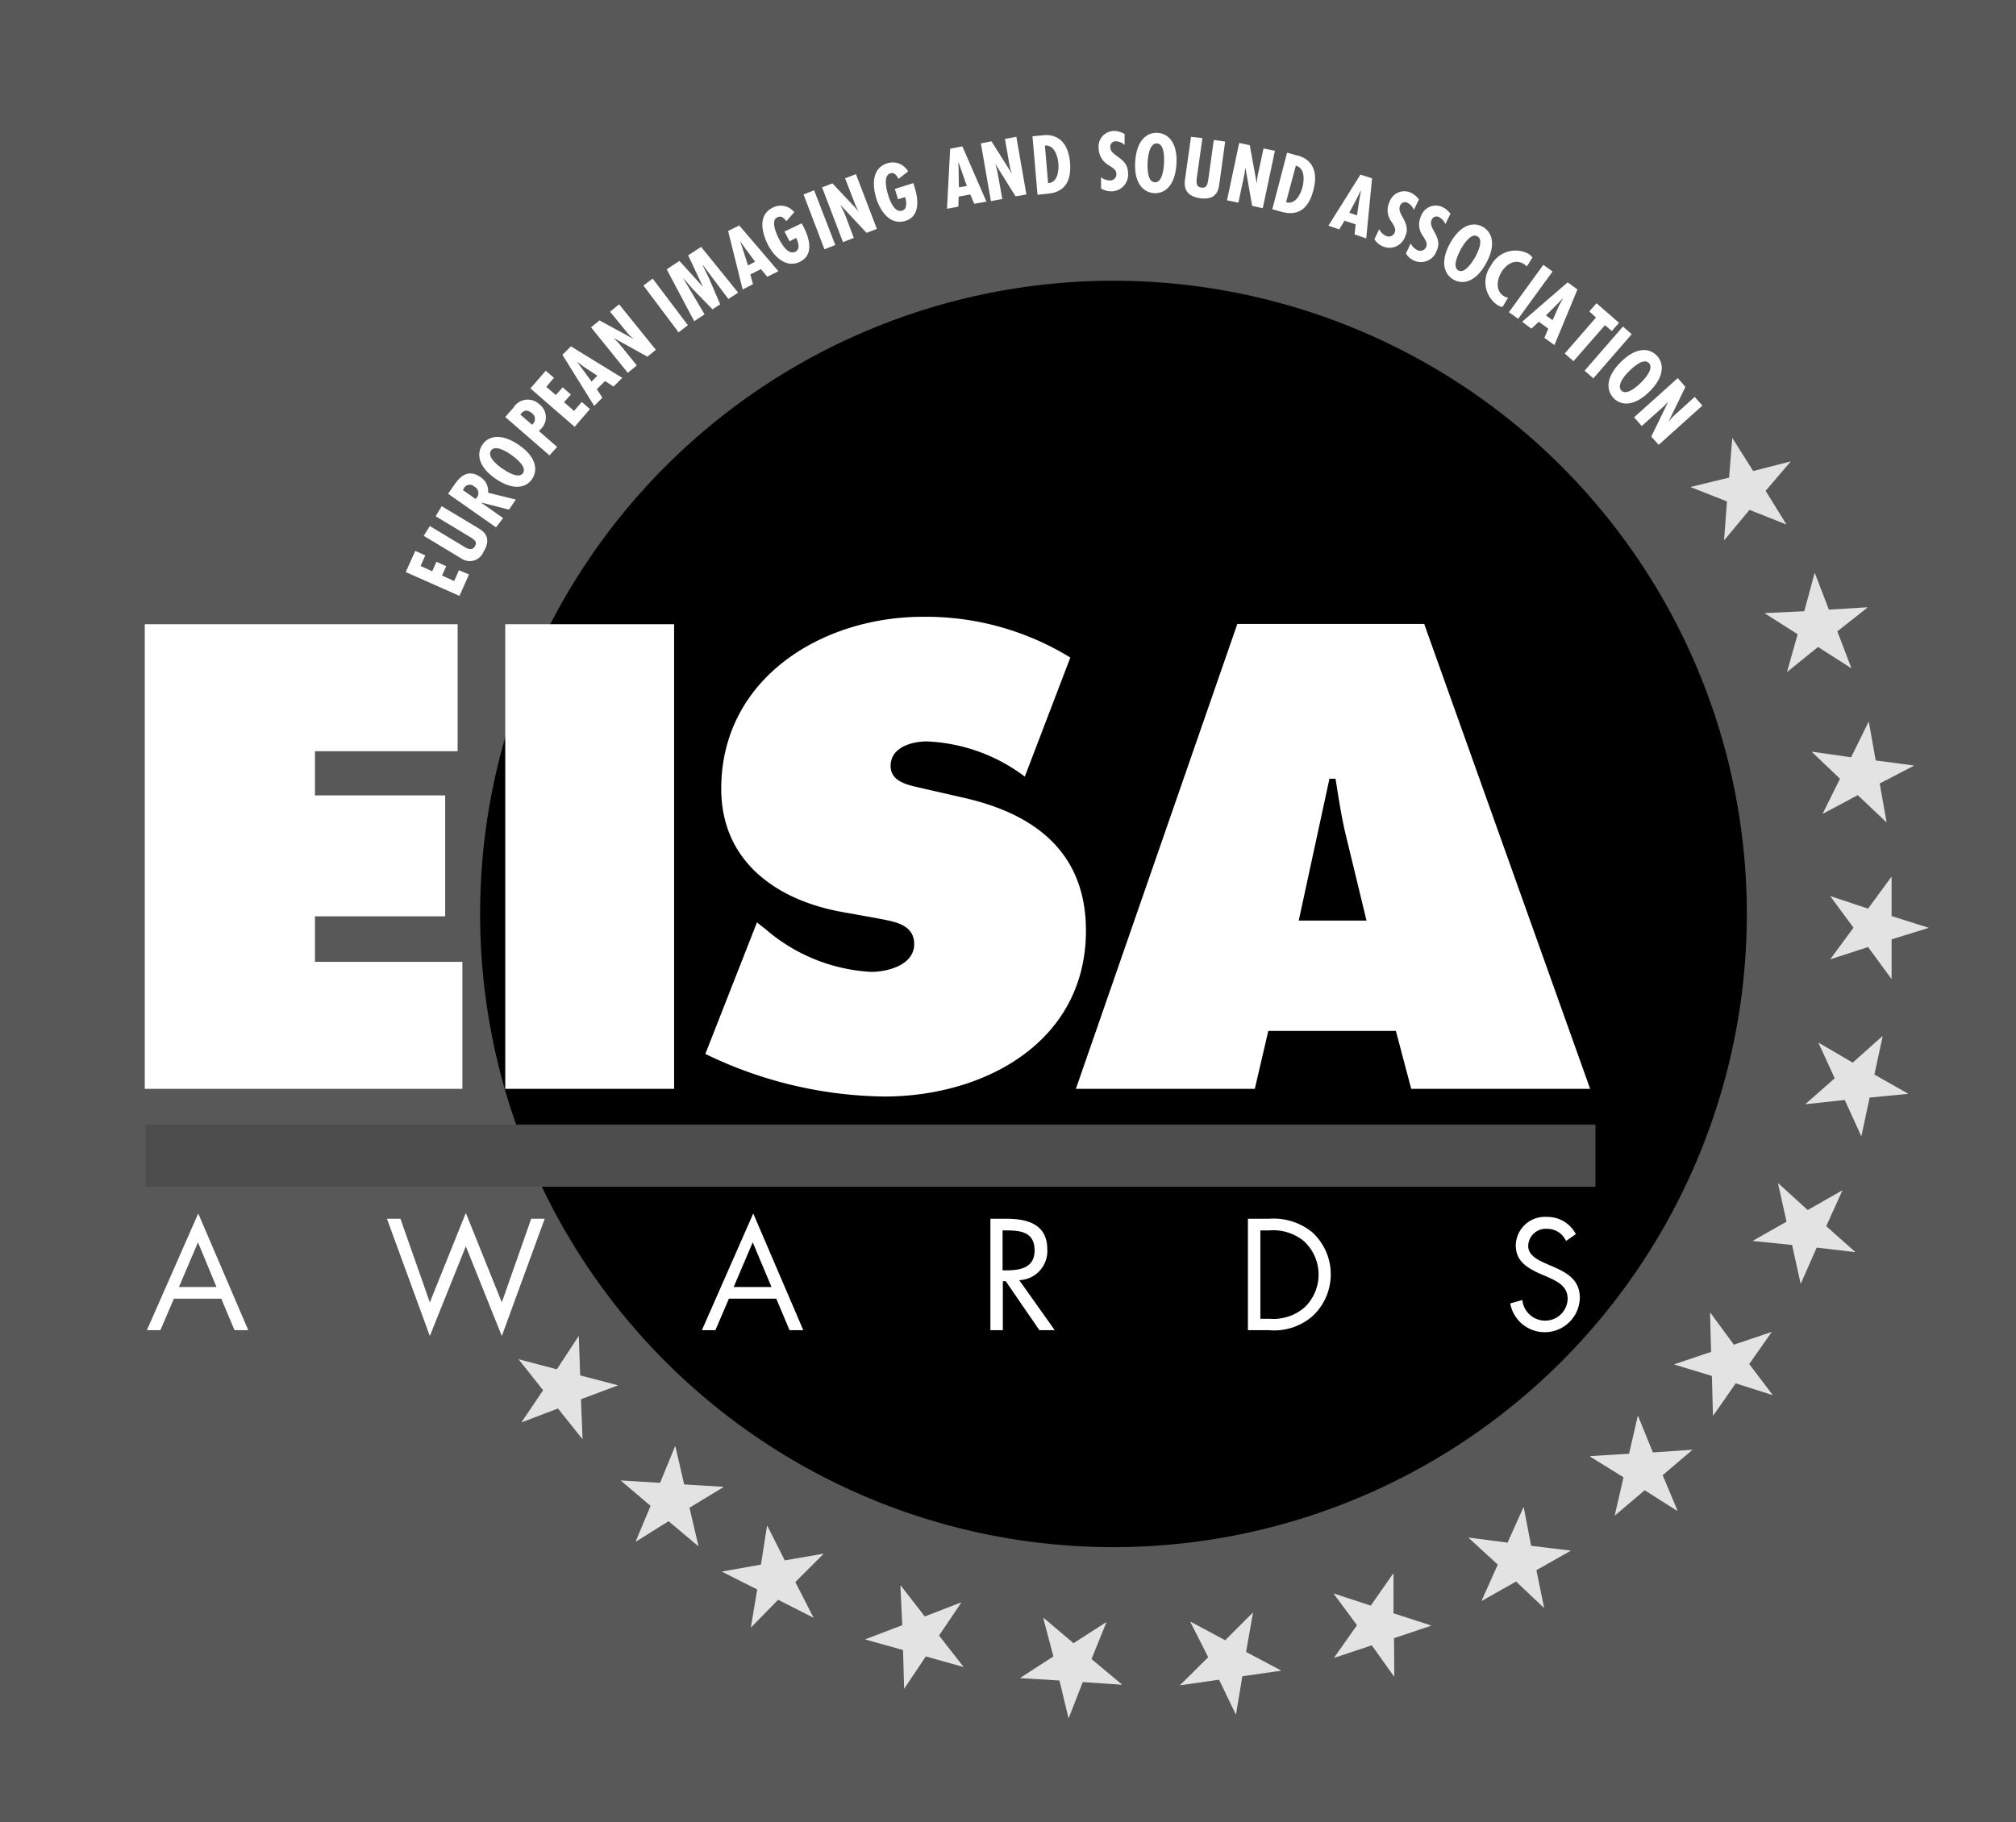 <svg xmlns="http://www.w3.org/2000/svg" width="76.17" height="68.87" viewBox="0 0 76.17 68.87"><defs><style>.a{fill:#585858;}.a,.b,.c,.d,.e{fill-rule:evenodd;}.c{fill:#fff;}.d{fill:#4d4d4d;}.e{fill:#e3e3e3;}</style></defs><g transform="translate(-811.28 -0.09)"><path class="a" d="M811.28.09h76.17V68.96H811.28Z"/><path class="b" d="M829.42,34.63a23.93,23.93,0,1,1,23.93,23.93,23.925,23.925,0,0,1-23.93-23.93Z"/><path class="c" d="M816.75,41.24h12v-4.8h-5.57V34.72h4.92V30.15h-4.92V28.48h5.39v-4.8H816.75Z"/><path class="c" d="M830.37,41.24h6.38V23.68h-6.38Z"/><path class="c" d="M837.93,39.92a15.845,15.845,0,0,0,6.76,1.61c3.8,0,7.62-2.07,7.62-6.27,0-2.98-1.96-4.43-4.66-5.03l-1.44-.33c-.49-.12-1.28-.21-1.28-.86,0-.72.82-.93,1.37-.93a6.587,6.587,0,0,1,3.7,1.33l1.72-4.5a10.424,10.424,0,0,0-5.57-1.54c-3.82,0-7.62,2.33-7.62,6.5,0,2.75,2.1,4.22,4.59,4.66l1.28.23c.58.12,1.42.19,1.42.98s-1,1.05-1.63,1.05a6.653,6.653,0,0,1-3.98-1.61l-.33-.26-1.95,4.97Z"/><path class="c" d="M859.2,39.05h4.82l.58,2.19h6.76l-6.27-17.57h-7.06l-6.1,17.57h6.76l.51-2.19Zm1.15-4.17,1.16-5.36h.23c.12.75.23,1.51.42,2.26l.75,3.1Z"/><path class="d" d="M816.78,42.59h54.78v2.35H816.78Z"/><path class="c" d="M819.64,49.17l.5,1.19h.52l-1.89-4.41-1.94,4.41h.51l.51-1.19Zm-.18-.44h-1.42l.72-1.69.7,1.69Z"/><path class="c" d="M826.41,46.15h-.51l1.62,4.43,1.36-3.39,1.36,3.39,1.62-4.43h-.51l-1.11,3.16-1.36-3.38-1.36,3.38Z"/><path class="c" d="M840.61,49.17l.5,1.19h.52l-1.89-4.41-1.94,4.41h.51l.51-1.19Zm-.18-.44H839l.72-1.69.71,1.69Z"/><path class="c" d="M849.16,46.59h.14c.56,0,1.07.07,1.07.76,0,.65-.54.75-1.07.75h-.14V46.59Zm0,1.92h.12l1.27,1.85h.58l-1.34-1.89a1.1,1.1,0,0,0,1.06-1.16c0-.95-.74-1.16-1.54-1.16h-.61v4.21h.47V48.51Z"/><path class="c" d="M858.43,50.36h.78a2.21,2.21,0,0,0,1.66-.53,2.155,2.155,0,0,0-.01-3.17,2.319,2.319,0,0,0-1.64-.51h-.79v4.21Zm.47-.43V46.59h.34a1.825,1.825,0,0,1,1.31.41,1.717,1.717,0,0,1,.03,2.49,1.8,1.8,0,0,1-1.33.44h-.35Z"/><path class="c" d="M870.82,46.73a1.208,1.208,0,0,0-1.09-.65,1.1,1.1,0,0,0-1.18,1.07c0,.6.42.85.92,1.08l.26.11c.39.18.78.35.78.84a.848.848,0,0,1-.87.82.863.863,0,0,1-.84-.78l-.46.13a1.326,1.326,0,0,0,2.63-.21c0-.67-.46-.94-1.01-1.18l-.28-.12c-.28-.13-.66-.3-.66-.66a.661.661,0,0,1,.7-.65.781.781,0,0,1,.73.46l.37-.26Z"/><path class="c" d="M826.61,21.71l2.03.9.36-.81-.38-.16-.18.41-.46-.21.16-.35-.37-.17-.16.36-.44-.2.18-.4-.38-.17Z"/><path class="c" d="M827.29,20.34l1.41.85a.562.562,0,0,0,.85-.25c.33-.54,0-.77-.2-.89l-1.38-.83-.23.38,1.31.79c.14.09.28.17.17.35-.12.2-.33.06-.47-.03l-1.23-.74-.23.37Z"/><path class="c" d="M830.29,19.67l-.84-.59h0l1.06.27.26-.38-1.05-.26a.613.613,0,0,0-.29-.59c-.5-.35-.81.05-.97.27l-.25.36,1.81,1.27.27-.35Zm-1.52-1.06.03-.05a.247.247,0,0,1,.4-.08.272.272,0,0,1,.1.41l-.05.06-.48-.34Z"/><path class="c" d="M829.51,16.89c-.22.32-.19.82.49,1.29s1.16.34,1.38.02.19-.82-.49-1.29-1.16-.34-1.38-.02Zm.75.91c-.16-.11-.59-.44-.43-.68s.62.05.78.17c.14.1.59.44.43.68s-.63-.07-.78-.17Z"/><path class="c" d="M832.33,16.98l-.69-.6.07-.07a.617.617,0,0,0-.05-.94.635.635,0,0,0-.99.14l-.3.34,1.67,1.45.29-.32Zm-1.39-1.22.05-.06c.12-.14.26-.1.38,0a.266.266,0,0,1,.01.44l-.44-.38Z"/><path class="c" d="M831.32,14.77l1.67,1.45.58-.67-.31-.27-.29.34-.38-.33.26-.29-.31-.27-.26.29-.36-.31.29-.34-.31-.27Z"/><path class="c" d="M832.53,13.5l1.2,1.93.31-.31-.21-.32.31-.31.32.21.33-.33-1.94-1.19-.32.32Zm1.32.79-.22.22-.35-.48-.2-.27h0l.27.2.5.33Z"/><path class="c" d="M833.61,12.46,835,14.18l.34-.28-.64-.79-.06-.07-.16-.16v-.01l1.26.7.32-.26-1.39-1.72-.34.28.63.77a1.364,1.364,0,0,0,.24.24v.01l-1.27-.69-.32.26Z"/><path class="c" d="M835.59,10.88l1.33,1.77.35-.27-1.33-1.76Z"/><path class="c" d="M836.47,10.27l1.04,1.96.39-.26-.81-1.37h0l.03.03.33.38.75.77.29-.19-.42-.98-.24-.49.01-.01.96,1.28.37-.24-1.4-1.73-.49.32.56,1.19h0l-.89-.98Z"/><path class="c" d="M838.79,8.82l.55,2.21.39-.2-.1-.37.4-.2.24.29.42-.21-1.48-1.73-.42.21Zm1.02,1.16-.27.14-.18-.57-.11-.32h.01l.2.28.35.47Z"/><path class="c" d="M840.92,8.84l.19.37.25-.13c.07.14.17.42-.02.52-.29.15-.53-.3-.64-.5-.09-.19-.32-.69-.04-.8.15-.08.26.06.33.15l.3-.34a.652.652,0,0,0-.82-.17c-.56.28-.41.93-.18,1.39.22.44.69.92,1.22.65s.35-.88.14-1.3l-.08-.15-.65.31Z"/><path class="c" d="M841.64,7.44l.79,2.07.41-.16-.8-2.07Z"/><path class="c" d="M842.34,7.17l.79,2.07.41-.16-.36-.95-.04-.08-.1-.2V7.84l.98,1.05.39-.15-.79-2.07-.41.16.36.93a1.4,1.4,0,0,0,.15.3v.01l-.99-1.05-.39.15Z"/><path class="c" d="M845.09,7.23l.12.39.27-.08c.04.15.1.44-.11.51-.31.09-.47-.39-.54-.61-.06-.2-.19-.73.1-.8.16-.05.24.11.3.21l.36-.28a.663.663,0,0,0-.78-.31c-.6.18-.57.85-.42,1.33s.52,1.02,1.09.85.5-.81.36-1.26l-.05-.17-.7.22Z"/><path class="c" d="M847.18,5.71l-.12,2.27.43-.08.01-.38.44-.08.15.35.46-.08-.91-2.09-.46.09Zm.63,1.41-.3.05-.01-.6-.01-.34h.01l.11.32.2.57Z"/><path class="c" d="M848.34,5.51l.38,2.18.43-.08-.18-1-.02-.09-.06-.22V6.29l.76,1.22.41-.07-.38-2.18-.43.08.17.98a1.68,1.68,0,0,0,.09.32v.01l-.77-1.22-.4.08Z"/><path class="c" d="M850.87,7.41c.69-.06.89-.54.84-1.17-.11-1.23-1.01-1.04-1.09-1.03l-.33.03.19,2.21.39-.04Zm.01-.4-.12-1.42c.36-.03.49.41.51.69s-.04.72-.39.73Z"/><path class="c" d="M853.76,5.15a.765.765,0,0,0-.39-.11.587.587,0,0,0-.58.65.745.745,0,0,0,.41.66c.12.09.26.15.26.32a.234.234,0,0,1-.25.24.555.555,0,0,1-.33-.12v.42a.7.7,0,0,0,.38.11.628.628,0,0,0,.64-.69c0-.6-.67-.62-.67-.98a.2.2,0,0,1,.22-.22.493.493,0,0,1,.32.14V5.15Z"/><path class="c" d="M855.01,5.11c-.39-.02-.79.27-.84,1.1s.33,1.16.72,1.18.79-.27.84-1.1-.33-1.16-.72-1.18Zm-.37,1.12c.01-.2.06-.73.35-.72s.28.56.27.75-.06.74-.35.72-.28-.57-.27-.75Z"/><path class="c" d="M856.28,5.26l-.23,1.63c-.06.41.16.63.56.69.63.09.71-.3.74-.54l.22-1.6-.43-.06-.21,1.51c-.03.16-.05.32-.26.29-.24-.03-.18-.28-.16-.45l.2-1.42-.43-.05Z"/><path class="c" d="M858.1,5.49l-.46,2.17.43.09.21-.99.02-.09.03-.22h.01l.25,1.42.4.09.46-2.17-.43-.09-.21.97a1.975,1.975,0,0,0-.04.33h-.01l-.26-1.42-.4-.09Z"/><path class="c" d="M859.72,8.1c.67.18,1.02-.2,1.18-.81.32-1.19-.59-1.32-.67-1.34l-.32-.09L859.35,8l.37.1Zm.15-.37.37-1.38c.35.09.32.55.25.82s-.28.67-.62.56Z"/><path class="c" d="M862.68,6.69l-1.21,1.93.41.14.2-.33.42.14-.04.38.44.15.22-2.27-.44-.14Zm-.13,1.54-.29-.1.28-.53.15-.3h.01l-.06.33-.09.6Z"/><path class="c" d="M864.89,7.63a.788.788,0,0,0-.31-.26.589.589,0,0,0-.8.35.721.721,0,0,0,.09.77c.07.13.17.25.1.4a.237.237,0,0,1-.33.11.507.507,0,0,1-.25-.25l-.18.38a.662.662,0,0,0,.29.26.628.628,0,0,0,.87-.36c.25-.54-.34-.84-.19-1.17a.2.2,0,0,1,.29-.1.529.529,0,0,1,.23.26l.19-.39Z"/><path class="c" d="M866.08,8.17a.788.788,0,0,0-.31-.26.589.589,0,0,0-.8.35.721.721,0,0,0,.09.77c.07.13.17.25.1.4a.237.237,0,0,1-.33.11.507.507,0,0,1-.25-.25l-.18.38a.662.662,0,0,0,.29.26.628.628,0,0,0,.87-.36c.25-.54-.34-.84-.19-1.17a.2.2,0,0,1,.29-.1.529.529,0,0,1,.23.26l.19-.39Z"/><path class="c" d="M867.3,8.66c-.34-.19-.83-.1-1.23.62s-.21,1.19.13,1.38.83.11,1.23-.62.21-1.19-.13-1.38Zm-.83.85c.1-.17.38-.63.63-.49s.01.62-.09.8c-.09.15-.38.63-.63.49s.01-.64.09-.8Z"/><path class="c" d="M869.18,9.82a.612.612,0,0,0-.17-.15,1.046,1.046,0,0,0-1.4.46,1.047,1.047,0,0,0,.25,1.49.438.438,0,0,0,.19.07l.21-.35a.442.442,0,0,1-.16-.06c-.33-.2-.26-.63-.09-.91s.5-.51.83-.31a.642.642,0,0,1,.13.1l.21-.34Z"/><path class="c" d="M869.59,10.1l-1.3,1.79.35.25,1.3-1.79Z"/><path class="c" d="M870.51,10.76l-1.72,1.49.35.26.28-.26.36.26-.15.35.38.27.87-2.1-.37-.27Zm-.57,1.43-.25-.18.42-.42.23-.24h0l-.16.3-.24.54Z"/><path class="c" d="M871.6,11.55l-.27.31.25.23-1.18,1.36.33.29,1.19-1.36.26.22.27-.31Z"/><path class="c" d="M872.6,12.43l-1.45,1.67.33.29,1.45-1.67Z"/><path class="c" d="M873.87,13.52c-.28-.28-.77-.33-1.36.26s-.53,1.08-.26,1.36.77.33,1.36-.26.53-1.09.26-1.36Zm-1.03.59c.14-.14.54-.51.74-.3s-.16.6-.3.74c-.12.12-.54.51-.74.3s.17-.62.3-.74Z"/><path class="c" d="M874.67,14.38l-1.65,1.48.29.33.76-.68.07-.06.15-.16h.01l-.63,1.3.28.31,1.65-1.48-.29-.33-.74.67a1.792,1.792,0,0,0-.23.25h-.01l.63-1.3-.29-.33Z"/><path class="e" d="M878.93,17.54v-.01l-1.41.36-.79-1.25h0l-.12,1.5-1.44.35-.01.01,1.37.54-.11,1.46h.01l.95-1.14,1.39.55V19.9l-.78-1.26Z"/><path class="e" d="M881.84,23.05l-.01-.01-1.45.09-.53-1.38h-.01l-.39,1.44-1.49.07v.01l1.24.79-.4,1.42h.01l1.16-.94,1.25.8h.01l-.53-1.39Z"/><path class="e" d="M883.59,29.03v-.01l-1.44-.19-.26-1.46h-.01l-.66,1.34-1.47-.21-.01.01,1.06,1.01-.65,1.31.01.01,1.31-.7,1.08,1.02h.01l-.26-1.46Z"/><path class="e" d="M884.14,35.16v-.01l-1.39-.44V33.23h-.01l-.88,1.2-1.41-.47-.01.01.87,1.18-.87,1.18.01.01,1.41-.46.88,1.2h.01V35.59Z"/><path class="e" d="M883.36,41.43l.01-.01-1.27-.72.31-1.44-.01-.01-1.12,1L880,39.5l-.01.01.61,1.33-1.1.97.01.01,1.47-.16.62,1.36h.01l.31-1.45Z"/><path class="e" d="M881.37,47.41V47.4l-1.09-.97.61-1.35h-.01l-1.3.74-1.1-1h-.02l.32,1.44-1.27.72v.01l1.48.15.32,1.45.01.01.6-1.36Z"/><path class="e" d="M878.24,52.81l.01-.01-.88-1.16.85-1.21h-.01l-1.42.48-.88-1.2-.02.01.04,1.46-1.39.47v.01l1.42.43.04,1.49.01.01.85-1.22Z"/><path class="e" d="M874.65,57.19l.01-.01-.56-1.34,1.13-.96h-.01l-1.49.1-.56-1.38h-.01l-.33,1.43-1.47.09v.02l1.26.78-.33,1.44v.01l1.13-.96Z"/><path class="e" d="M869.62,60.86v-.01l-.29-1.42,1.29-.73v-.01l-1.49-.18-.28-1.46h-.01l-.6,1.34-1.46-.19v.02l1.09,1-.61,1.36.01.01,1.29-.73Z"/><path class="e" d="M863.95,63.45h.01L863.95,62l1.4-.47v-.01l-1.42-.46V59.57h-.02l-.84,1.2-1.4-.46v.01l.88,1.19-.86,1.22.01.01,1.41-.47Z"/><path class="e" d="M857.97,64.88h.01l.24-1.44,1.46-.21v-.01l-1.32-.7.26-1.47-.01-.01-1.04,1.04-1.3-.7-.01.02.67,1.32-1.06,1.05v.01l1.47-.21Z"/><path class="e" d="M851.65,65.02h.01l.53-1.36,1.47.1.01-.01-1.15-.96.56-1.38-.01-.01-1.23.79-1.12-.95-.02.01.38,1.44-1.25.81v.01l1.48.09Z"/><path class="e" d="M845.44,63.9h.01l.81-1.21,1.42.4v-.01l-.92-1.18.83-1.23v-.02l-1.37.53-.9-1.16h-.02l.07,1.49-1.39.53-.01.01,1.43.4Z"/><path class="e" d="M839.65,61.59h.01l1.02-1.04,1.32.67.01-.01-.68-1.33,1.05-1.05v-.02l-1.45.25-.66-1.31-.01.01-.23,1.46-1.46.26-.01.01,1.33.67Z"/><path class="e" d="M835.3,58.34l.01.01,1.23-.77,1.13.95v-.01l-.34-1.45,1.27-.77v-.02l-1.47-.09-.33-1.43h-.02l-.56,1.37-1.48-.09h-.01l1.13.96Z"/><path class="e" d="M830.99,53.83l.01.01,1.36-.52.92,1.15.01-.01-.06-1.49,1.39-.52v-.01l-1.42-.37-.05-1.47h-.02l-.81,1.24-1.44-.38v.01l.92,1.16Z"/></g></svg>
